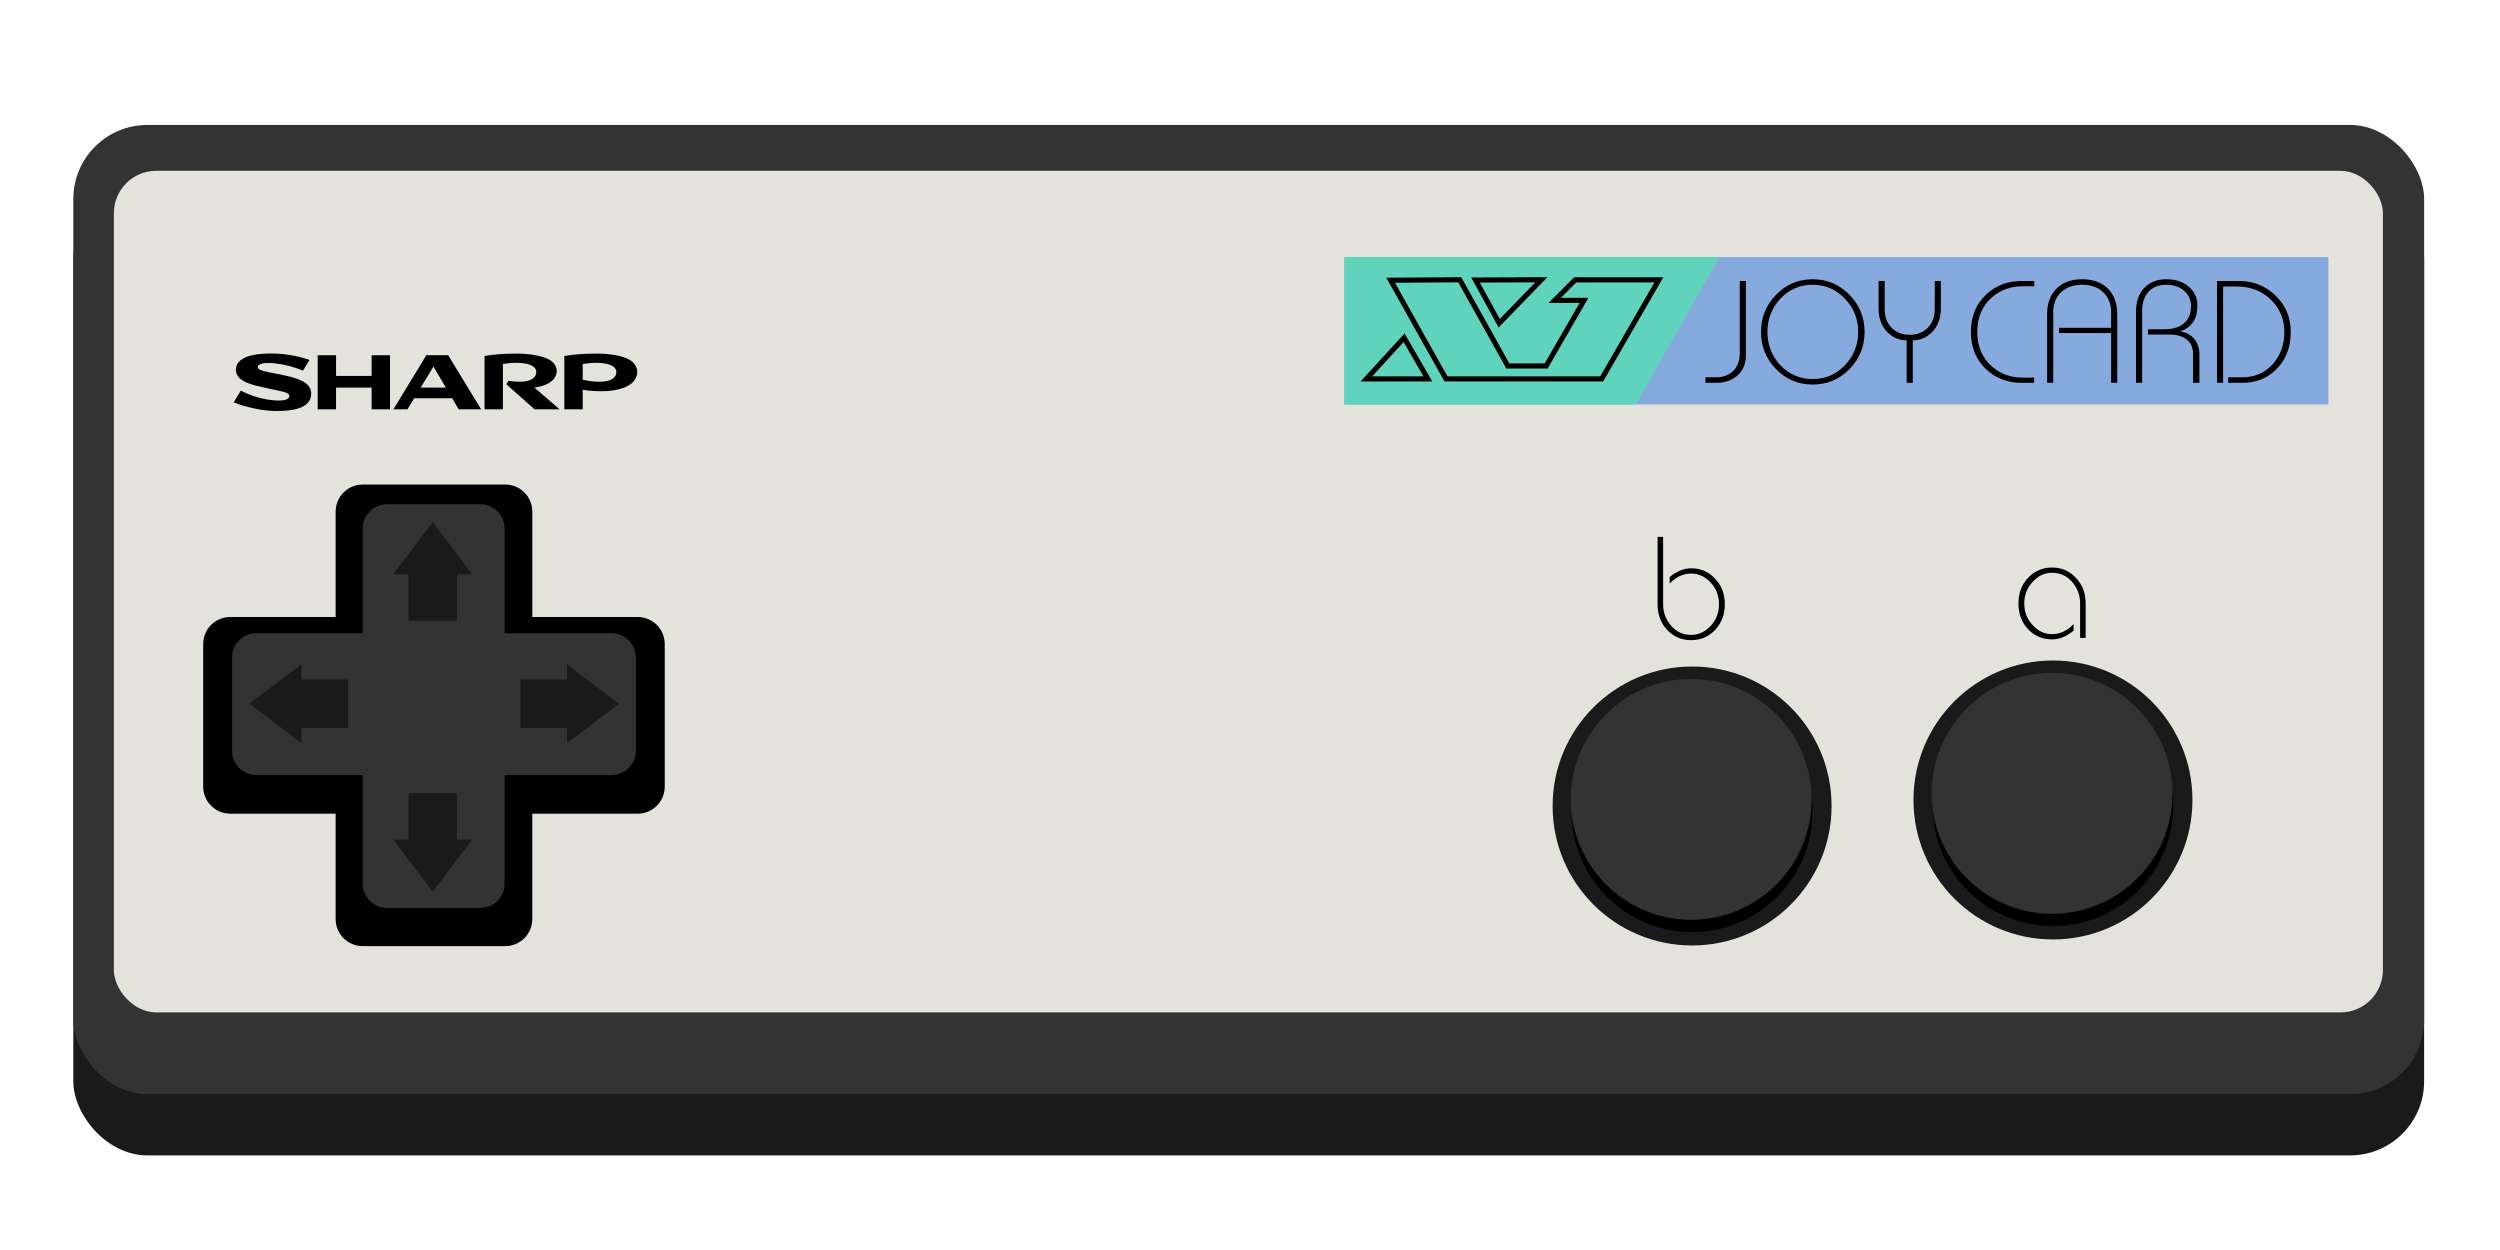 <?xml version="1.0" encoding="UTF-8" standalone="no"?>
<!-- Created with Inkscape (http://www.inkscape.org/) -->

<svg
   xmlns:dc="http://purl.org/dc/elements/1.1/"
   xmlns:cc="http://creativecommons.org/ns#"
   xmlns:rdf="http://www.w3.org/1999/02/22-rdf-syntax-ns#"
   xmlns:svg="http://www.w3.org/2000/svg"
   xmlns="http://www.w3.org/2000/svg"
   xmlns:sodipodi="http://sodipodi.sourceforge.net/DTD/sodipodi-0.dtd"
   xmlns:inkscape="http://www.inkscape.org/namespaces/inkscape"
   width="600"
   height="300"
   viewBox="0 0 158.75 79.375"
   version="1.1"
   id="svg8"
   inkscape:version="0.92.3 (2405546, 2018-03-11)"
   sodipodi:docname="x68000.svg">
  <defs
     id="defs2" />
  <sodipodi:namedview
     id="base"
     pagecolor="#ffffff"
     bordercolor="#666666"
     borderopacity="1.0"
     inkscape:pageopacity="0.0"
     inkscape:pageshadow="2"
     inkscape:zoom="1.4"
     inkscape:cx="393.24383"
     inkscape:cy="192.71966"
     inkscape:document-units="mm"
     inkscape:current-layer="layer1"
     showgrid="false"
     showguides="true"
     inkscape:guide-bbox="true"
     inkscape:window-width="1829"
     inkscape:window-height="1028"
     inkscape:window-x="578"
     inkscape:window-y="808"
     inkscape:window-maximized="0"
     units="px" />
  <g
     inkscape:label="Layer 1"
     inkscape:groupmode="layer"
     id="layer1"
     transform="translate(0,-217.625)">
    <rect
       style="opacity:1;fill:#1a1a1a;fill-opacity:1;stroke:none;stroke-width:1.952;stroke-linecap:round;stroke-linejoin:round;stroke-miterlimit:4;stroke-dasharray:none;stroke-opacity:1"
       id="rect828-2"
       width="149.278"
       height="61.545"
       x="4.655"
       y="229.448"
       ry="4.703" />
    <rect
       style="opacity:1;fill:#333333;fill-opacity:1;stroke:none;stroke-width:1.952;stroke-linecap:round;stroke-linejoin:round;stroke-miterlimit:4;stroke-dasharray:none;stroke-opacity:1"
       id="rect828"
       width="149.278"
       height="61.545"
       x="4.655"
       y="225.559"
       ry="4.703" />
    <rect
       style="opacity:1;fill:#e3e2db;fill-opacity:1;stroke:none;stroke-width:1.677;stroke-linecap:round;stroke-linejoin:round;stroke-miterlimit:4;stroke-dasharray:none;stroke-opacity:1"
       id="rect879"
       width="144.084"
       height="53.442"
       x="7.23"
       y="228.471"
       ry="2.692" />
    <path
       style="opacity:1;fill:#000000;stroke:none;stroke-width:0.337;stroke-miterlimit:4;stroke-dasharray:none"
       d="m 23.033,248.394 c -0.953,0 -1.72,0.767 -1.72,1.72 v 6.69 h -6.69 c -0.953,0 -1.72,0.767 -1.72,1.72 v 9.048 c 0,0.953 0.767,1.721 1.72,1.721 h 6.69 v 6.69 c 0,0.953 0.767,1.72 1.72,1.72 h 9.048 c 0.953,0 1.72,-0.767 1.72,-1.72 v -6.69 h 6.69 c 0.953,0 1.72,-0.768 1.72,-1.721 v -9.048 c 0,-0.953 -0.767,-1.72 -1.72,-1.72 H 33.801 v -6.69 c 0,-0.953 -0.767,-1.72 -1.72,-1.72 z"
       id="rect887"
       inkscape:connector-curvature="0" />
    <path
       style="opacity:1;fill:#000000;stroke:none;stroke-width:0.335;stroke-miterlimit:4;stroke-dasharray:none"
       d="m 24.582,251.07 c -0.858,0 -1.549,0.691 -1.549,1.549 v 6.639 h -6.747 c -0.858,0 -1.549,0.691 -1.549,1.549 v 5.912 c 0,0.858 0.691,1.549 1.549,1.549 h 6.747 v 6.893 c 0,0.858 0.691,1.549 1.549,1.549 h 5.912 c 0.858,0 1.549,-0.691 1.549,-1.549 v -6.893 h 6.785 c 0.858,0 1.549,-0.691 1.549,-1.549 v -5.912 c 0,-0.858 -0.691,-1.549 -1.549,-1.549 h -6.785 v -6.639 c 0,-0.858 -0.691,-1.549 -1.549,-1.549 z"
       id="rect1008"
       inkscape:connector-curvature="0" />
    <path
       inkscape:connector-curvature="0"
       style="display:inline;opacity:1;fill:#333333;fill-opacity:1;stroke:none;stroke-width:0.335;stroke-miterlimit:4;stroke-dasharray:none"
       d="m 24.582,249.643 c -0.858,0 -1.549,0.691 -1.549,1.549 v 6.639 h -6.747 c -0.858,0 -1.549,0.691 -1.549,1.549 v 5.912 c 0,0.858 0.691,1.549 1.549,1.549 h 6.747 v 6.893 c 0,0.858 0.691,1.549 1.549,1.549 h 5.912 c 0.858,0 1.549,-0.691 1.549,-1.549 v -6.893 h 6.785 c 0.858,0 1.549,-0.691 1.549,-1.549 v -5.912 c 0,-0.858 -0.691,-1.549 -1.549,-1.549 h -6.785 v -6.639 c 0,-0.858 -0.691,-1.549 -1.549,-1.549 z"
       id="rect1008-3" />
    <g
       style="opacity:1;fill:#1a1a1a"
       id="g860"
       inkscape:label="dpad"
       transform="matrix(1.225,0,0,1.225,-6.833,-61.496)">
      <g
         transform="matrix(0.551,0,0,0.551,15.104,185.166)"
         id="g1094"
         style="fill:#1a1a1a">
        <path
           style="fill:#1a1a1a;stroke:none;stroke-width:0.528;stroke-miterlimit:4;stroke-dasharray:none"
           d="m 36.051,139.975 v 1.43 h -4.38 v 4.557 h 4.38 v 1.43 l 2.45,-1.855 2.45,-1.854 -2.45,-1.855 z"
           id="rect1031"
           inkscape:connector-curvature="0"
           inkscape:label="dpadRight"
           class="theme-button"
           ojd-button="RIGHT" />
        <path
           style="opacity:1;fill:#1a1a1a;stroke:none;stroke-width:0.528;stroke-miterlimit:4;stroke-dasharray:none"
           d="m 11.079,139.975 v 1.43 h 4.38 v 4.557 h -4.38 v 1.43 l -2.45,-1.855 -2.45,-1.854 2.45,-1.855 z"
           id="rect1031-5"
           inkscape:connector-curvature="0"
           inkscape:label="dpadLeft"
           class="theme-button"
           ojd-button="LEFT" />
      </g>
      <g
         transform="matrix(0,0.551,-0.551,0,107.177,251.516)"
         id="g1094-6"
         style="opacity:1;fill:#1a1a1a">
        <path
           style="fill:#1a1a1a;stroke:none;stroke-width:0.528;stroke-miterlimit:4;stroke-dasharray:none"
           d="m 36.051,139.975 v 1.43 h -4.38 v 4.557 h 4.38 v 1.43 l 2.45,-1.855 2.45,-1.854 -2.45,-1.855 z"
           id="rect1031-2"
           inkscape:connector-curvature="0"
           inkscape:label="dpadDown"
           class="theme-button"
           ojd-button="DOWN" />
        <path
           style="opacity:1;fill:#1a1a1a;stroke:none;stroke-width:0.528;stroke-miterlimit:4;stroke-dasharray:none"
           d="m 11.079,139.975 v 1.43 h 4.38 v 4.557 h -4.38 v 1.43 l -2.45,-1.855 -2.45,-1.854 2.45,-1.855 z"
           id="rect1031-5-9"
           inkscape:connector-curvature="0"
           inkscape:label="dpadUp"
           class="theme-button"
           ojd-button="UP" />
      </g>
    </g>
    <g
       id="layer1-2"
       transform="matrix(0.086,0,0,0.086,-12.15,185.653)"
       style="fill:#000000">
      <g
         id="g9277"
         transform="matrix(0,1.546,1.546,0,415.671,649.331)"
         style="fill:#000000">
        <path
           inkscape:connector-curvature="0"
           d="m 0,0 v -16.982 h -9.878 v -8.776 h 25.835 v 8.776 H 5.577 V 0 h 10.38 V 8.775 H -9.878 V 0 H 0"
           style="fill:#000000;fill-opacity:1;fill-rule:nonzero;stroke:none"
           id="path9279" />
      </g>
      <g
         id="g9281"
         transform="matrix(0,1.546,1.546,0,451.893,657.952)"
         style="fill:#000000">
        <path
           inkscape:connector-curvature="0"
           d="M 0,0 -10.032,6.111 0,12.035 V 0 M -15.455,2.707 10.38,-13.032 v 6.709 l -5.286,3.219 v 18.145 l 5.286,3.123 V 28.877 L -15.455,13.142 V 2.707"
           style="fill:#000000;fill-opacity:1;fill-rule:nonzero;stroke:none"
           id="path9283" />
      </g>
      <g
         id="g9285"
         transform="matrix(0,1.546,1.546,0,550.351,651.369)"
         style="fill:#000000">
        <path
           inkscape:connector-curvature="0"
           d="m 0,0 c -2.738,2.09 -6.749,1.807 -9.046,-2.207 -2.147,-3.74 -2.937,-10.879 -2.937,-15.34 0,-7.136 0.485,-11.73 1.153,-15.638 h 25.469 v 8.773 H -6.965 c -0.626,3.16 -0.64,6.369 -0.584,7.568 0.154,3.483 0.696,5.444 1.807,7.01 1.155,1.619 3.708,2.059 5.48,-0.041 1.321,-1.574 2.359,-4.765 1.27,-11.902 l 1.655,-1.008 11.976,13.494 V 2.656 L 4.259,-9.347 C 3.885,-6.463 2.732,-2.09 0,0"
           style="fill:#000000;fill-opacity:1;fill-rule:nonzero;stroke:none"
           id="path9287" />
      </g>
      <g
         id="g9289"
         transform="matrix(0,1.546,1.546,0,346.117,647.861)"
         style="fill:#000000">
        <path
           inkscape:connector-curvature="0"
           d="m 0,0 c -0.985,-5.067 -1.597,-9.373 -3.241,-9.373 -1.82,0 -2.289,3.482 -1.766,8.416 0.494,4.666 1.715,9.066 3.461,13.17 L -6.659,15.33 C -7.922,12.013 -9.54,5.177 -9.724,-1.03 c -0.197,-6.8 0.413,-18.281 7.289,-18.777 6.294,-0.453 7.798,8.516 9.166,14.397 1.335,5.736 1.818,11.113 3.804,11.113 1.396,0 2.486,-1.895 2.11,-6.908 C 12.194,-7.239 10.545,-12.373 8,-17.494 l 5.588,-3.403 c 2.22,5.68 4.003,13.129 4.114,19.84 C 17.835,6.922 16.548,15.931 9.714,16.135 4.011,16.302 2.019,10.394 0,0"
           style="fill:#000000;fill-opacity:1;fill-rule:nonzero;stroke:none"
           id="path9291" />
      </g>
      <g
         id="g9293"
         transform="matrix(0,1.546,1.546,0,594.185,651.041)"
         style="fill:#000000">
        <path
           inkscape:connector-curvature="0"
           d="m 0,0 c 1.242,-1.516 1.682,-3.731 1.672,-7.227 -0.009,-2.578 -0.483,-5.246 -0.976,-7.42 h -7.449 c -0.626,3.158 -0.635,6.424 -0.585,7.623 0.148,3.502 0.741,5.545 1.808,7.063 C -4.421,1.619 -1.759,2.146 0,0 m -8.834,7.67 c -2.115,-3.573 -2.937,-10.262 -2.937,-15.397 0,-7.139 0.485,-11.787 1.152,-15.695 h 25.47 v 8.775 H 5.52 c 0.453,2.713 0.716,6.112 0.694,9.053 C 6.153,1.586 4.466,6.922 1.822,9.351 -1.94,12.812 -6.483,11.65 -8.834,7.67"
           style="fill:#000000;fill-opacity:1;fill-rule:nonzero;stroke:none"
           id="path9295" />
      </g>
    </g>
    <circle
       style="opacity:1;fill:#1a1a1a;stroke:none;stroke-width:0.337;stroke-miterlimit:4;stroke-dasharray:none"
       id="path926"
       cx="107.448"
       cy="268.805"
       r="8.857" />
    <circle
       style="opacity:1;fill:#1a1a1a;stroke:none;stroke-width:0.337;stroke-miterlimit:4;stroke-dasharray:none"
       id="path926-5"
       cx="130.363"
       cy="268.423"
       r="8.857" />
    <circle
       style="opacity:1;fill:#000000;stroke:none;stroke-width:0.361;stroke-miterlimit:4;stroke-dasharray:none"
       id="path991"
       cx="107.448"
       cy="269.162"
       r="7.646" />
    <circle
       style="opacity:1;fill:#000000;stroke:none;stroke-width:0.361;stroke-miterlimit:4;stroke-dasharray:none"
       id="path991-5"
       cx="130.363"
       cy="268.78"
       r="7.646" />
    <circle
       ojd-button="B"
       class="theme-button"
       inkscape:label="btnB"
       style="opacity:1;fill:#333333;stroke:none;stroke-width:0.361;stroke-miterlimit:4;stroke-dasharray:none"
       id="path991-7"
       cx="107.39"
       cy="268.385"
       r="7.646" />
    <circle
       ojd-button="A"
       class="theme-button"
       inkscape:label="btnA"
       style="opacity:1;fill:#333333;stroke:none;stroke-width:0.361;stroke-miterlimit:4;stroke-dasharray:none"
       id="path991-5-5"
       cx="130.305"
       cy="268.003"
       r="7.646" />
    <rect
       style="opacity:1;fill:#87aade;fill-opacity:1;stroke:none;stroke-width:2.547;stroke-linecap:round;stroke-linejoin:round;stroke-miterlimit:4;stroke-dasharray:none;stroke-opacity:1"
       id="rect1972"
       width="62.487"
       height="9.362"
       x="85.368"
       y="233.946"
       ry="0" />
    <path
       style="opacity:1;fill:#5fd3bc;fill-opacity:1;stroke:none;stroke-width:2.317;stroke-linecap:round;stroke-linejoin:round;stroke-miterlimit:4;stroke-dasharray:none;stroke-opacity:1"
       d="M 85.368,233.946 H 109.178 l -5.296,9.362 H 85.368 Z"
       id="rect1972-7"
       inkscape:connector-curvature="0"
       sodipodi:nodetypes="ccccc" />
    <g
       id="g2017"
       transform="matrix(2.18,0,0,2.18,-127.149,-178.011)"
       style="stroke-width:0.149;stroke-miterlimit:4;stroke-dasharray:none">
      <path
         sodipodi:nodetypes="ccccccccccc"
         inkscape:connector-curvature="0"
         id="path1964"
         d="m 100.845,189.633 1.402,2.512 h 1.115 l 1.103,-1.911 h -0.855 l 0.598,-0.598 h 2.438 l -1.666,2.885 h -4.536 l -1.612,-2.874 z"
         style="fill:none;stroke:#000000;stroke-width:0.149;stroke-linecap:butt;stroke-linejoin:miter;stroke-miterlimit:4;stroke-dasharray:none;stroke-opacity:1" />
      <path
         inkscape:connector-curvature="0"
         id="path1966"
         d="m 99.224,191.323 0.692,1.198 h -1.79 z"
         style="fill:none;stroke:#000000;stroke-width:0.149;stroke-linecap:butt;stroke-linejoin:miter;stroke-miterlimit:4;stroke-dasharray:none;stroke-opacity:1" />
      <path
         sodipodi:nodetypes="cccc"
         inkscape:connector-curvature="0"
         id="path1968"
         d="m 101.304,189.641 0.691,1.258 1.227,-1.266 z"
         style="fill:none;stroke:#000000;stroke-width:0.149;stroke-linecap:butt;stroke-linejoin:miter;stroke-miterlimit:4;stroke-dasharray:none;stroke-opacity:1" />
    </g>
    <g
       aria-label="JOY CARD"
       style="font-style:normal;font-weight:normal;font-size:9.236px;line-height:1.25;font-family:sans-serif;letter-spacing:0px;word-spacing:0px;fill:#000000;fill-opacity:1;stroke:none;stroke-width:0.231"
       id="text2021">
      <path
         d="m 108.296,241.933 v -0.351 h 0.693 q 0.6,0 0.998,-0.342 0.49,-0.406 0.49,-1.192 v -4.581 h 0.388 v 4.711 q 0,0.831 -0.563,1.312 -0.517,0.443 -1.275,0.443 z"
         style="font-style:normal;font-variant:normal;font-weight:normal;font-stretch:normal;font-family:Bauhaus;-inkscape-font-specification:Bauhaus;word-spacing:-1.62px;stroke-width:0.231"
         id="path914"
         inkscape:connector-curvature="0" />
      <path
         d="m 115.104,242.044 q -1.367,0 -2.328,-0.979 -0.951,-0.988 -0.951,-2.365 0,-1.376 0.951,-2.355 0.961,-0.988 2.328,-0.988 1.376,0 2.337,0.988 0.961,0.979 0.961,2.355 0,1.376 -0.961,2.365 -0.961,0.979 -2.337,0.979 z m 0,-0.351 q 1.21,0 2.05,-0.877 0.841,-0.887 0.841,-2.115 0,-1.228 -0.841,-2.106 -0.841,-0.887 -2.05,-0.887 -1.219,0 -2.05,0.887 -0.822,0.877 -0.822,2.106 0,1.228 0.822,2.115 0.831,0.877 2.05,0.877 z"
         style="font-style:normal;font-variant:normal;font-weight:normal;font-stretch:normal;font-family:Bauhaus;-inkscape-font-specification:Bauhaus;word-spacing:-1.62px;stroke-width:0.231"
         id="path916"
         inkscape:connector-curvature="0" />
      <path
         d="m 122.856,235.468 h 0.388 v 1.764 q 0,0.896 -0.545,1.469 -0.517,0.536 -1.238,0.536 v 2.697 h -0.388 v -2.697 q -0.72,0 -1.238,-0.536 -0.545,-0.573 -0.545,-1.469 v -1.764 h 0.388 v 1.792 q 0,0.73 0.443,1.182 0.443,0.443 1.145,0.443 0.702,0 1.145,-0.443 0.443,-0.453 0.443,-1.182 z"
         style="font-style:normal;font-variant:normal;font-weight:normal;font-stretch:normal;font-family:Bauhaus;-inkscape-font-specification:Bauhaus;word-spacing:-1.62px;stroke-width:0.231"
         id="path918"
         inkscape:connector-curvature="0" />
      <path
         d="m 129.17,241.601 v 0.333 h -0.822 q -1.293,0 -2.198,-0.831 -0.998,-0.914 -0.998,-2.401 0,-1.487 0.998,-2.401 0.905,-0.831 2.198,-0.831 h 0.831 v 0.333 h -0.757 q -1.127,0 -1.94,0.711 -0.924,0.804 -0.924,2.189 0,1.385 0.924,2.189 0.813,0.711 1.94,0.711 z"
         style="font-style:normal;font-variant:normal;font-weight:normal;font-stretch:normal;font-family:Bauhaus;-inkscape-font-specification:Bauhaus;word-spacing:-1.62px;stroke-width:0.231"
         id="path920"
         inkscape:connector-curvature="0" />
      <path
         d="m 134.444,237.583 v 4.35 h -0.388 v -3.159 h -3.307 v -0.333 h 3.307 v -0.979 q 0,-0.813 -0.508,-1.284 -0.499,-0.471 -1.33,-0.471 -0.831,0 -1.339,0.471 -0.499,0.471 -0.499,1.284 v 4.47 h -0.388 v -4.35 q 0,-1.044 0.6,-1.635 0.6,-0.591 1.626,-0.591 1.025,0 1.626,0.591 0.6,0.591 0.6,1.635 z"
         style="font-style:normal;font-variant:normal;font-weight:normal;font-stretch:normal;font-family:Bauhaus;-inkscape-font-specification:Bauhaus;word-spacing:-1.62px;stroke-width:0.231"
         id="path922"
         inkscape:connector-curvature="0" />
      <path
         d="m 136.026,241.933 h -0.388 v -4.544 q 0,-0.924 0.517,-1.478 0.526,-0.554 1.404,-0.554 0.877,0 1.422,0.471 0.554,0.471 0.554,1.21 0,1.247 -1.062,1.616 v 0.018 q 0.545,0.092 0.868,0.48 0.323,0.388 0.323,1.007 v 1.773 h -0.406 v -1.829 q 0,-0.554 -0.351,-0.877 -0.397,-0.36 -1.182,-0.36 h -1.33 v -0.333 h 1.053 q 0.822,0 1.265,-0.406 0.416,-0.379 0.416,-1.053 0,-0.61 -0.443,-0.988 -0.434,-0.379 -1.127,-0.379 -0.73,0 -1.136,0.453 -0.397,0.453 -0.397,1.21 z"
         style="font-style:normal;font-variant:normal;font-weight:normal;font-stretch:normal;font-family:Bauhaus;-inkscape-font-specification:Bauhaus;word-spacing:-1.62px;stroke-width:0.231"
         id="path924"
         inkscape:connector-curvature="0" />
      <path
         d="m 141.168,241.933 h -0.388 v -6.466 h 1.404 q 1.33,0 2.281,0.896 0.998,0.933 0.998,2.337 0,1.441 -0.877,2.337 -0.868,0.896 -2.161,0.896 h -0.933 v -0.351 h 0.896 q 1.21,0 1.967,-0.877 0.702,-0.822 0.702,-2.004 0,-1.219 -0.859,-2.05 -0.859,-0.831 -2.161,-0.831 h -0.868 z"
         style="font-style:normal;font-variant:normal;font-weight:normal;font-stretch:normal;font-family:Bauhaus;-inkscape-font-specification:Bauhaus;word-spacing:-1.62px;stroke-width:0.231"
         id="path927"
         inkscape:connector-curvature="0" />
    </g>
    <g
       aria-label="b"
       style="font-style:normal;font-weight:normal;font-size:9.236px;line-height:1.25;font-family:sans-serif;letter-spacing:0px;word-spacing:0px;fill:#000000;fill-opacity:1;stroke:none;stroke-width:0.231"
       id="text2021-6">
      <path
         d="m 105.257,251.715 h 0.351 v 4.277 q 0,0.785 0.508,1.367 0.508,0.582 1.275,0.582 0.693,0 1.228,-0.563 0.536,-0.563 0.536,-1.385 0,-0.822 -0.536,-1.385 -0.536,-0.563 -1.228,-0.563 -0.757,0 -1.367,0.637 v -0.416 q 0.674,-0.554 1.367,-0.554 0.905,0 1.515,0.656 0.619,0.647 0.619,1.626 0,0.979 -0.619,1.635 -0.61,0.647 -1.515,0.647 -0.905,0 -1.524,-0.647 -0.61,-0.656 -0.61,-1.635 z"
         style="font-style:normal;font-variant:normal;font-weight:normal;font-stretch:normal;font-family:Bauhaus;-inkscape-font-specification:Bauhaus;word-spacing:-1.62px;stroke-width:0.231"
         id="path911"
         inkscape:connector-curvature="0" />
    </g>
    <g
       aria-label="a"
       style="font-style:normal;font-weight:normal;font-size:9.236px;line-height:1.25;font-family:sans-serif;letter-spacing:0px;word-spacing:0px;fill:#000000;fill-opacity:1;stroke:none;stroke-width:0.231"
       id="text2021-6-6">
      <path
         d="m 132.439,258.134 h -0.351 v -2.189 q 0,-0.785 -0.508,-1.367 -0.508,-0.582 -1.275,-0.582 -0.693,0 -1.21,0.554 -0.554,0.573 -0.554,1.395 0,0.822 0.554,1.395 0.517,0.554 1.21,0.554 0.757,0 1.367,-0.637 v 0.416 q -0.665,0.554 -1.367,0.554 -0.905,0 -1.524,-0.647 -0.61,-0.656 -0.61,-1.635 0,-0.979 0.61,-1.626 0.619,-0.656 1.524,-0.656 0.905,0 1.515,0.656 0.619,0.647 0.619,1.626 z"
         style="font-style:normal;font-variant:normal;font-weight:normal;font-stretch:normal;font-family:Bauhaus;-inkscape-font-specification:Bauhaus;word-spacing:-1.62px;stroke-width:0.231"
         id="path908"
         inkscape:connector-curvature="0" />
    </g>
  </g>
</svg>

